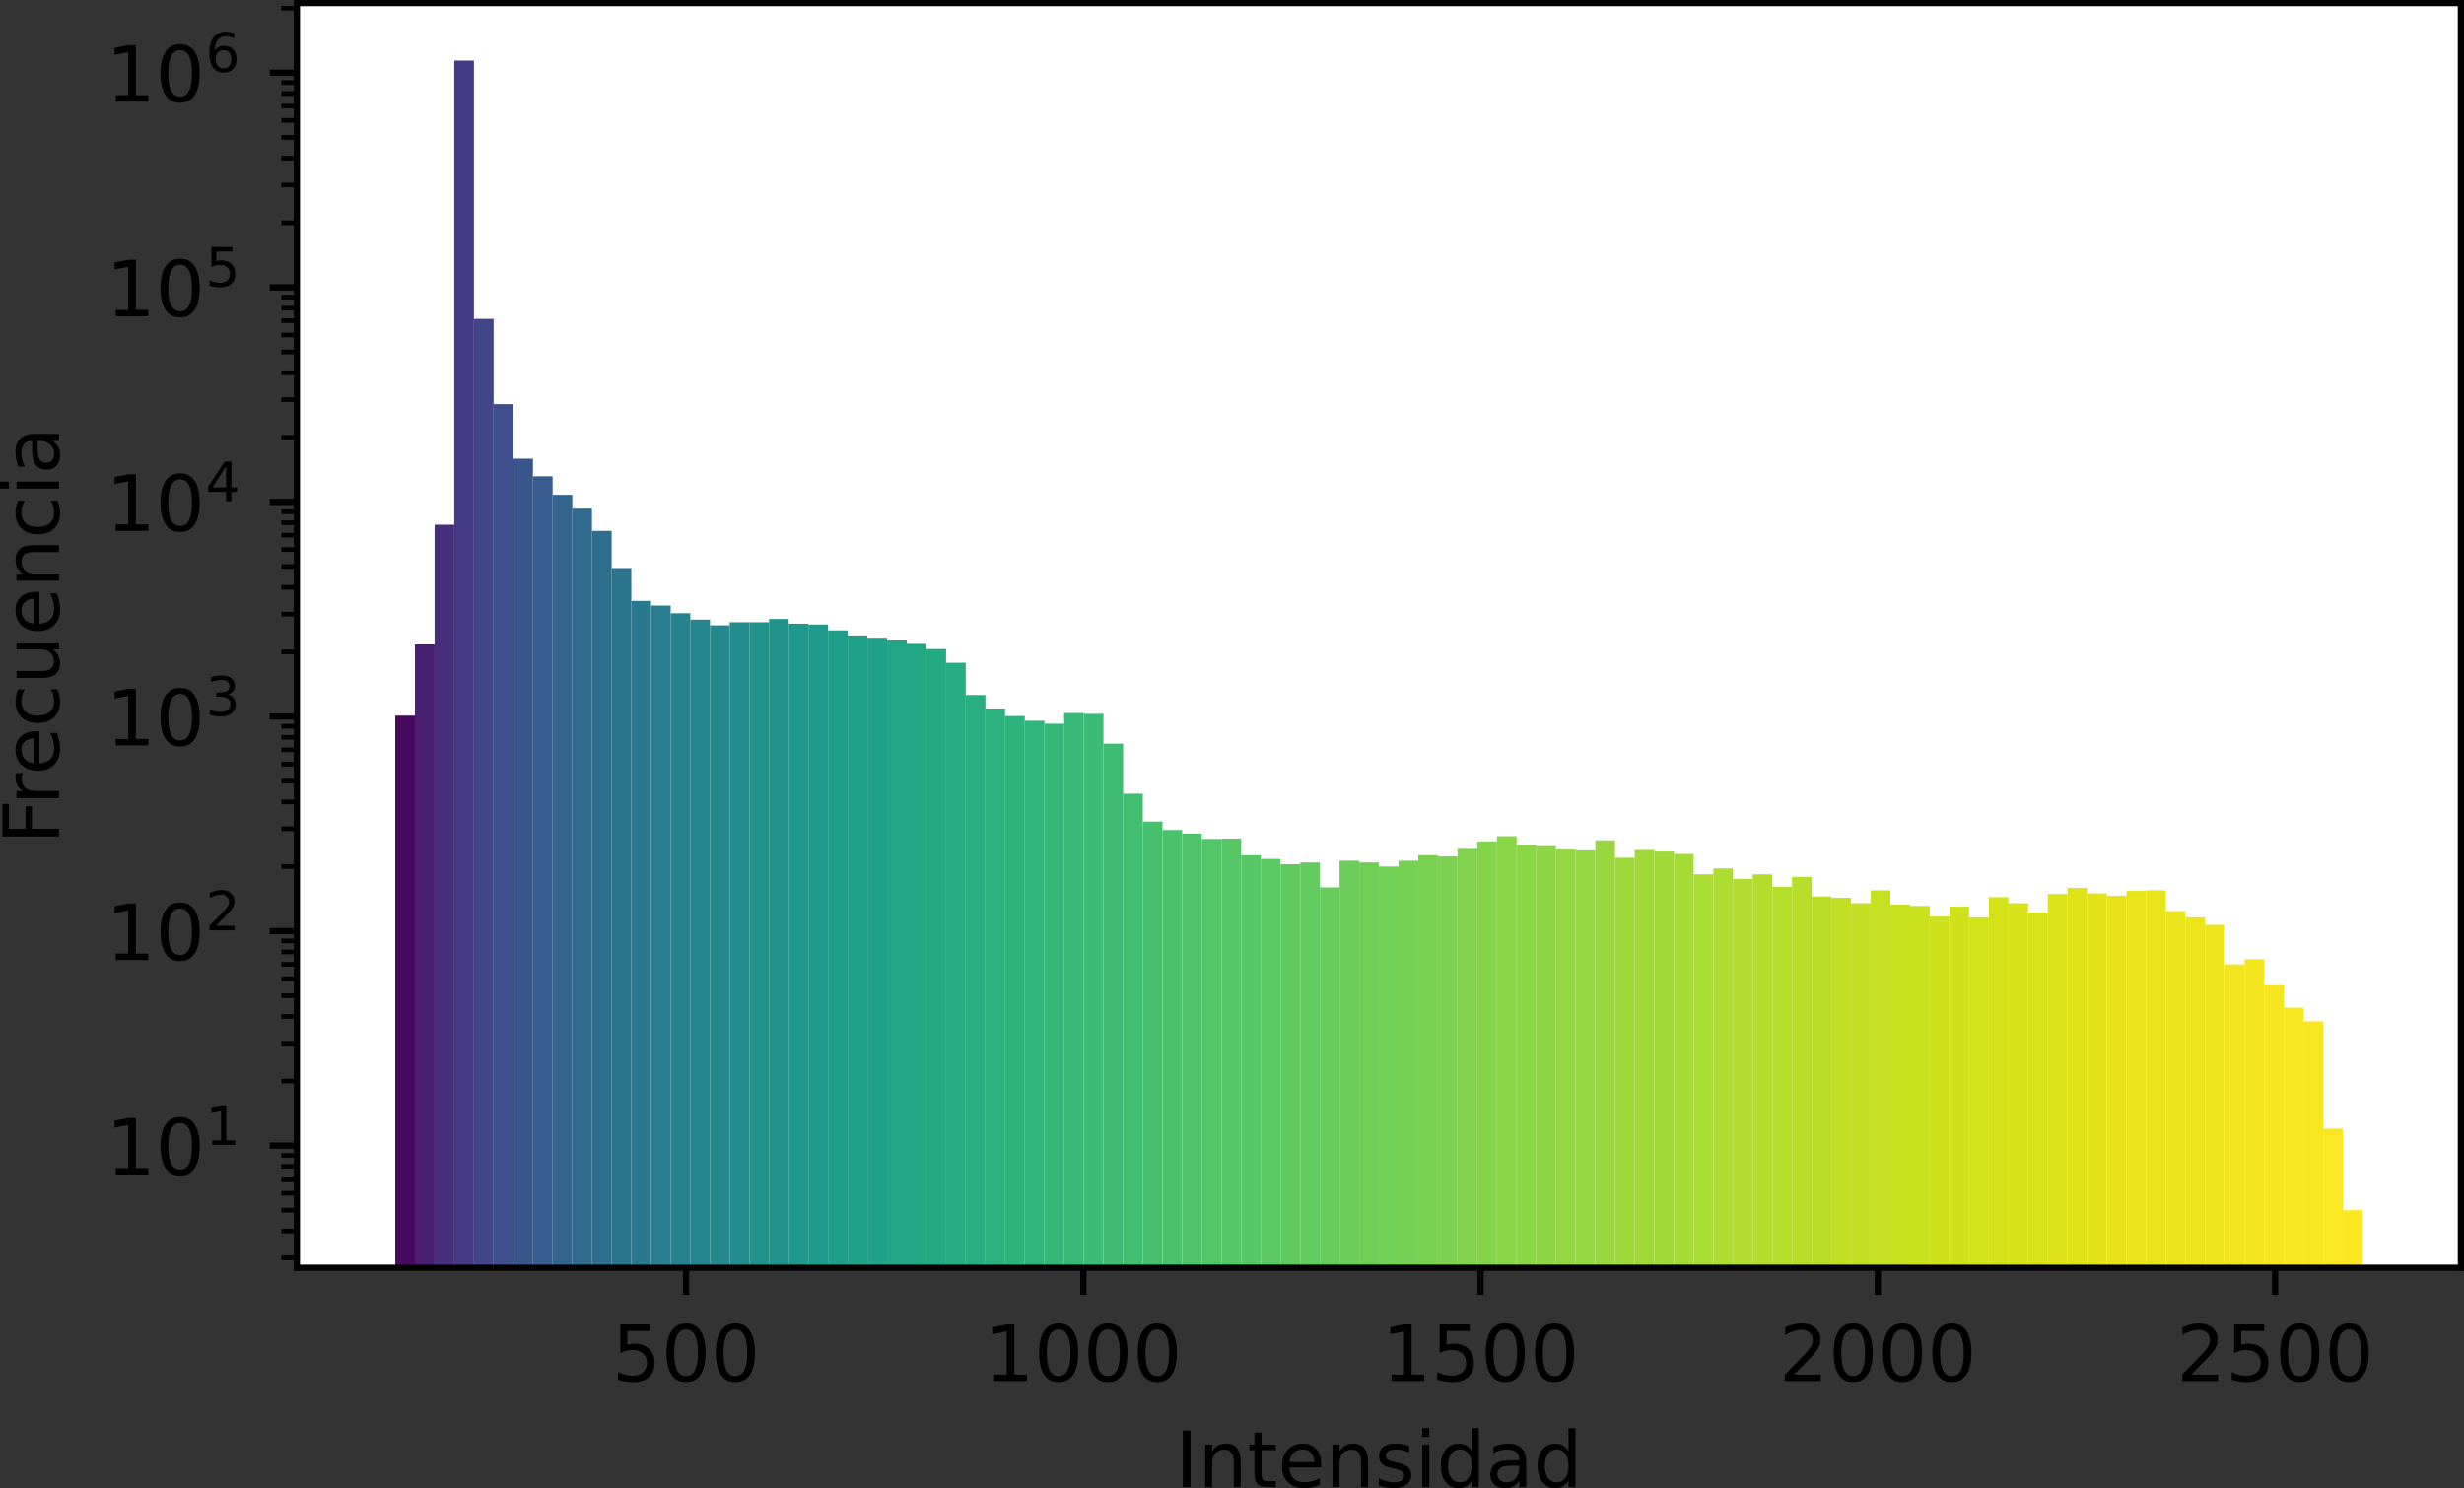 <?xml version="1.0" encoding="UTF-8" standalone="no"?>
<svg
   xmlns:dc="http://purl.org/dc/elements/1.1/"
   xmlns:cc="http://creativecommons.org/ns#"
   xmlns:rdf="http://www.w3.org/1999/02/22-rdf-syntax-ns#"
   xmlns:svg="http://www.w3.org/2000/svg"
   xmlns="http://www.w3.org/2000/svg"
   xmlns:xlink="http://www.w3.org/1999/xlink"
   xmlns:sodipodi="http://sodipodi.sourceforge.net/DTD/sodipodi-0.dtd"
   xmlns:inkscape="http://www.inkscape.org/namespaces/inkscape"
   height="191.899pt"
   version="1.1"
   viewBox="0 0 317.678 191.899"
   width="317.678pt"
   id="svg884"
   sodipodi:docname="raw_hist.svg"
   inkscape:export-filename="C:\Users\corba\Documents\Lab\tesis_doctoral\img\cap_2\raw_hist.png"
   inkscape:export-xdpi="90"
   inkscape:export-ydpi="90"
   inkscape:version="1.0.1 (3bc2e813f5, 2020-09-07)">
  <rect x="0" y="0" width="317.678" height="191.899" fill="#333333" stroke="none"/>
  <sodipodi:namedview
     pagecolor="#ffffff"
     bordercolor="#666666"
     borderopacity="1"
     objecttolerance="10"
     gridtolerance="10"
     guidetolerance="10"
     inkscape:pageopacity="0"
     inkscape:pageshadow="2"
     inkscape:window-width="1825"
     inkscape:window-height="1046"
     id="namedview886"
     showgrid="false"
     fit-margin-top="0"
     fit-margin-left="0"
     fit-margin-right="0"
     fit-margin-bottom="0"
     inkscape:zoom="2.0727068"
     inkscape:cx="222.20565"
     inkscape:cy="115.21592"
     inkscape:window-x="-11"
     inkscape:window-y="-11"
     inkscape:window-maximized="1"
     inkscape:current-layer="svg884" />
  <defs
     id="defs4">
    <style
       type="text/css"
       id="style2">
*{stroke-linecap:butt;stroke-linejoin:round;}
  </style>
  </defs>
  <g
     id="axes_1"
     transform="translate(-6.722,-25.52)">
    <g
       id="patch_2">
      <path
         d="M 45,189 H 324 V 25.92 H 45 Z"
         style="fill:#ffffff"
         id="path9" />
    </g>
    <g
       id="patch_3">
      <path
         clip-path="url(#pf205d0de43)"
         d="m 57.682,27871.074 h 2.536 V 117.798 h -2.536 z"
         style="fill:#460b5e"
         id="path12" />
    </g>
    <g
       id="patch_4">
      <path
         clip-path="url(#pf205d0de43)"
         d="m 60.218,27871.074 h 2.536 V 108.624 h -2.536 z"
         style="fill:#481f70"
         id="path15" />
    </g>
    <g
       id="patch_5">
      <path
         clip-path="url(#pf205d0de43)"
         d="m 62.755,27871.074 h 2.536 V 93.181 h -2.536 z"
         style="fill:#472d7b"
         id="path18" />
    </g>
    <g
       id="patch_6">
      <path
         clip-path="url(#pf205d0de43)"
         d="m 65.291,27871.074 h 2.536 V 33.333 h -2.536 z"
         style="fill:#443a83"
         id="path21" />
    </g>
    <g
       id="patch_7">
      <path
         clip-path="url(#pf205d0de43)"
         d="m 67.827,27871.074 h 2.536 V 66.64 h -2.536 z"
         style="fill:#404588"
         id="path24" />
    </g>
    <g
       id="patch_8">
      <path
         clip-path="url(#pf205d0de43)"
         d="M 70.364,27871.074 H 72.9 V 77.637 h -2.536 z"
         style="fill:#3d4e8a"
         id="path27" />
    </g>
    <g
       id="patch_9">
      <path
         clip-path="url(#pf205d0de43)"
         d="m 72.9,27871.074 h 2.536 V 84.666 H 72.9 Z"
         style="fill:#39568c"
         id="path30" />
    </g>
    <g
       id="patch_10">
      <path
         clip-path="url(#pf205d0de43)"
         d="m 75.436,27871.074 h 2.536 V 86.938 h -2.536 z"
         style="fill:#365d8d"
         id="path33" />
    </g>
    <g
       id="patch_11">
      <path
         clip-path="url(#pf205d0de43)"
         d="m 77.973,27871.074 h 2.536 V 89.327 h -2.536 z"
         style="fill:#32648e"
         id="path36" />
    </g>
    <g
       id="patch_12">
      <path
         clip-path="url(#pf205d0de43)"
         d="m 80.509,27871.074 h 2.536 V 91.115 h -2.536 z"
         style="fill:#306a8e"
         id="path39" />
    </g>
    <g
       id="patch_13">
      <path
         clip-path="url(#pf205d0de43)"
         d="m 83.045,27871.074 h 2.536 V 93.977 h -2.536 z"
         style="fill:#2e6f8e"
         id="path42" />
    </g>
    <g
       id="patch_14">
      <path
         clip-path="url(#pf205d0de43)"
         d="m 85.582,27871.074 h 2.536 V 98.776 h -2.536 z"
         style="fill:#2b748e"
         id="path45" />
    </g>
    <g
       id="patch_15">
      <path
         clip-path="url(#pf205d0de43)"
         d="m 88.118,27871.074 h 2.536 V 103.005 h -2.536 z"
         style="fill:#29798e"
         id="path48" />
    </g>
    <g
       id="patch_16">
      <path
         clip-path="url(#pf205d0de43)"
         d="m 90.655,27871.074 h 2.536 V 103.61 h -2.536 z"
         style="fill:#287d8e"
         id="path51" />
    </g>
    <g
       id="patch_17">
      <path
         clip-path="url(#pf205d0de43)"
         d="m 93.191,27871.074 h 2.536 V 104.6 h -2.536 z"
         style="fill:#26828e"
         id="path54" />
    </g>
    <g
       id="patch_18">
      <path
         clip-path="url(#pf205d0de43)"
         d="m 95.727,27871.074 h 2.536 V 105.425 h -2.536 z"
         style="fill:#25858e"
         id="path57" />
    </g>
    <g
       id="patch_19">
      <path
         clip-path="url(#pf205d0de43)"
         d="M 98.264,27871.074 H 100.8 V 106.161 h -2.536 z"
         style="fill:#23898e"
         id="path60" />
    </g>
    <g
       id="patch_20">
      <path
         clip-path="url(#pf205d0de43)"
         d="m 100.8,27871.074 h 2.536 V 105.765 H 100.8 Z"
         style="fill:#228d8d"
         id="path63" />
    </g>
    <g
       id="patch_21">
      <path
         clip-path="url(#pf205d0de43)"
         d="m 103.336,27871.074 h 2.536 V 105.761 h -2.536 z"
         style="fill:#21918c"
         id="path66" />
    </g>
    <g
       id="patch_22">
      <path
         clip-path="url(#pf205d0de43)"
         d="m 105.873,27871.074 h 2.536 V 105.34 h -2.536 z"
         style="fill:#20938c"
         id="path69" />
    </g>
    <g
       id="patch_23">
      <path
         clip-path="url(#pf205d0de43)"
         d="m 108.409,27871.074 h 2.536 V 105.946 h -2.536 z"
         style="fill:#1f978b"
         id="path72" />
    </g>
    <g
       id="patch_24">
      <path
         clip-path="url(#pf205d0de43)"
         d="m 110.945,27871.074 h 2.536 V 106.062 h -2.536 z"
         style="fill:#1f9a8a"
         id="path75" />
    </g>
    <g
       id="patch_25">
      <path
         clip-path="url(#pf205d0de43)"
         d="m 113.482,27871.074 h 2.536 V 106.811 h -2.536 z"
         style="fill:#1e9d89"
         id="path78" />
    </g>
    <g
       id="patch_26">
      <path
         clip-path="url(#pf205d0de43)"
         d="m 116.018,27871.074 h 2.536 V 107.467 h -2.536 z"
         style="fill:#1fa088"
         id="path81" />
    </g>
    <g
       id="patch_27">
      <path
         clip-path="url(#pf205d0de43)"
         d="m 118.555,27871.074 h 2.536 V 107.758 h -2.536 z"
         style="fill:#1fa287"
         id="path84" />
    </g>
    <g
       id="patch_28">
      <path
         clip-path="url(#pf205d0de43)"
         d="m 121.091,27871.074 h 2.536 V 107.987 h -2.536 z"
         style="fill:#21a585"
         id="path87" />
    </g>
    <g
       id="patch_29">
      <path
         clip-path="url(#pf205d0de43)"
         d="m 123.627,27871.074 h 2.536 V 108.552 h -2.536 z"
         style="fill:#22a785"
         id="path90" />
    </g>
    <g
       id="patch_30">
      <path
         clip-path="url(#pf205d0de43)"
         d="M 126.164,27871.074 H 128.7 V 109.221 h -2.536 z"
         style="fill:#24aa83"
         id="path93" />
    </g>
    <g
       id="patch_31">
      <path
         clip-path="url(#pf205d0de43)"
         d="m 128.7,27871.074 h 2.536 V 110.982 H 128.7 Z"
         style="fill:#26ad81"
         id="path96" />
    </g>
    <g
       id="patch_32">
      <path
         clip-path="url(#pf205d0de43)"
         d="m 131.236,27871.074 h 2.536 V 115.14 h -2.536 z"
         style="fill:#28ae80"
         id="path99" />
    </g>
    <g
       id="patch_33">
      <path
         clip-path="url(#pf205d0de43)"
         d="m 133.773,27871.074 h 2.536 V 116.882 h -2.536 z"
         style="fill:#2cb17e"
         id="path102" />
    </g>
    <g
       id="patch_34">
      <path
         clip-path="url(#pf205d0de43)"
         d="m 136.309,27871.074 h 2.536 V 117.846 h -2.536 z"
         style="fill:#2eb37c"
         id="path105" />
    </g>
    <g
       id="patch_35">
      <path
         clip-path="url(#pf205d0de43)"
         d="m 138.845,27871.074 h 2.536 V 118.458 h -2.536 z"
         style="fill:#31b57b"
         id="path108" />
    </g>
    <g
       id="patch_36">
      <path
         clip-path="url(#pf205d0de43)"
         d="m 141.382,27871.074 h 2.536 V 118.841 h -2.536 z"
         style="fill:#35b779"
         id="path111" />
    </g>
    <g
       id="patch_37">
      <path
         clip-path="url(#pf205d0de43)"
         d="m 143.918,27871.074 h 2.536 V 117.469 h -2.536 z"
         style="fill:#38b977"
         id="path114" />
    </g>
    <g
       id="patch_38">
      <path
         clip-path="url(#pf205d0de43)"
         d="m 146.455,27871.074 h 2.536 V 117.574 h -2.536 z"
         style="fill:#3bbb75"
         id="path117" />
    </g>
    <g
       id="patch_39">
      <path
         clip-path="url(#pf205d0de43)"
         d="m 148.991,27871.074 h 2.536 V 121.407 h -2.536 z"
         style="fill:#3fbc73"
         id="path120" />
    </g>
    <g
       id="patch_40">
      <path
         clip-path="url(#pf205d0de43)"
         d="m 151.527,27871.074 h 2.536 V 127.865 h -2.536 z"
         style="fill:#42be71"
         id="path123" />
    </g>
    <g
       id="patch_41">
      <path
         clip-path="url(#pf205d0de43)"
         d="M 154.064,27871.074 H 156.6 V 131.461 h -2.536 z"
         style="fill:#46c06f"
         id="path126" />
    </g>
    <g
       id="patch_42">
      <path
         clip-path="url(#pf205d0de43)"
         d="m 156.6,27871.074 h 2.536 V 132.547 H 156.6 Z"
         style="fill:#4ac16d"
         id="path129" />
    </g>
    <g
       id="patch_43">
      <path
         clip-path="url(#pf205d0de43)"
         d="m 159.136,27871.074 h 2.536 V 133.002 h -2.536 z"
         style="fill:#4ec36b"
         id="path132" />
    </g>
    <g
       id="patch_44">
      <path
         clip-path="url(#pf205d0de43)"
         d="m 161.673,27871.074 h 2.536 V 133.696 h -2.536 z"
         style="fill:#52c569"
         id="path135" />
    </g>
    <g
       id="patch_45">
      <path
         clip-path="url(#pf205d0de43)"
         d="m 164.209,27871.074 h 2.536 V 133.652 h -2.536 z"
         style="fill:#56c667"
         id="path138" />
    </g>
    <g
       id="patch_46">
      <path
         clip-path="url(#pf205d0de43)"
         d="m 166.745,27871.074 h 2.536 V 135.789 h -2.536 z"
         style="fill:#58c765"
         id="path141" />
    </g>
    <g
       id="patch_47">
      <path
         clip-path="url(#pf205d0de43)"
         d="m 169.282,27871.074 h 2.536 V 136.278 h -2.536 z"
         style="fill:#5cc863"
         id="path144" />
    </g>
    <g
       id="patch_48">
      <path
         clip-path="url(#pf205d0de43)"
         d="m 171.818,27871.074 h 2.536 V 136.961 h -2.536 z"
         style="fill:#60ca60"
         id="path147" />
    </g>
    <g
       id="patch_49">
      <path
         clip-path="url(#pf205d0de43)"
         d="m 174.355,27871.074 h 2.536 V 136.729 h -2.536 z"
         style="fill:#63cb5f"
         id="path150" />
    </g>
    <g
       id="patch_50">
      <path
         clip-path="url(#pf205d0de43)"
         d="m 176.891,27871.074 h 2.536 V 139.94 h -2.536 z"
         style="fill:#67cc5c"
         id="path153" />
    </g>
    <g
       id="patch_51">
      <path
         clip-path="url(#pf205d0de43)"
         d="m 179.427,27871.074 h 2.536 V 136.501 h -2.536 z"
         style="fill:#6ccd5a"
         id="path156" />
    </g>
    <g
       id="patch_52">
      <path
         clip-path="url(#pf205d0de43)"
         d="M 181.964,27871.074 H 184.5 V 136.729 h -2.536 z"
         style="fill:#6ece58"
         id="path159" />
    </g>
    <g
       id="patch_53">
      <path
         clip-path="url(#pf205d0de43)"
         d="m 184.5,27871.074 h 2.536 V 137.258 H 184.5 Z"
         style="fill:#73d056"
         id="path162" />
    </g>
    <g
       id="patch_54">
      <path
         clip-path="url(#pf205d0de43)"
         d="m 187.036,27871.074 h 2.536 V 136.501 h -2.536 z"
         style="fill:#75d054"
         id="path165" />
    </g>
    <g
       id="patch_55">
      <path
         clip-path="url(#pf205d0de43)"
         d="m 189.573,27871.074 h 2.536 V 135.789 h -2.536 z"
         style="fill:#7ad151"
         id="path168" />
    </g>
    <g
       id="patch_56">
      <path
         clip-path="url(#pf205d0de43)"
         d="m 192.109,27871.074 h 2.536 V 135.95 h -2.536 z"
         style="fill:#7cd250"
         id="path171" />
    </g>
    <g
       id="patch_57">
      <path
         clip-path="url(#pf205d0de43)"
         d="m 194.645,27871.074 h 2.536 V 134.967 h -2.536 z"
         style="fill:#81d34d"
         id="path174" />
    </g>
    <g
       id="patch_58">
      <path
         clip-path="url(#pf205d0de43)"
         d="m 197.182,27871.074 h 2.536 V 134.013 h -2.536 z"
         style="fill:#84d44b"
         id="path177" />
    </g>
    <g
       id="patch_59">
      <path
         clip-path="url(#pf205d0de43)"
         d="m 199.718,27871.074 h 2.536 V 133.344 h -2.536 z"
         style="fill:#89d548"
         id="path180" />
    </g>
    <g
       id="patch_60">
      <path
         clip-path="url(#pf205d0de43)"
         d="m 202.255,27871.074 h 2.536 V 134.481 h -2.536 z"
         style="fill:#8bd646"
         id="path183" />
    </g>
    <g
       id="patch_61">
      <path
         clip-path="url(#pf205d0de43)"
         d="m 204.791,27871.074 h 2.536 V 134.625 h -2.536 z"
         style="fill:#8ed645"
         id="path186" />
    </g>
    <g
       id="patch_62">
      <path
         clip-path="url(#pf205d0de43)"
         d="m 207.327,27871.074 h 2.536 V 135.067 h -2.536 z"
         style="fill:#93d741"
         id="path189" />
    </g>
    <g
       id="patch_63">
      <path
         clip-path="url(#pf205d0de43)"
         d="M 209.864,27871.074 H 212.4 V 135.168 h -2.536 z"
         style="fill:#95d840"
         id="path192" />
    </g>
    <g
       id="patch_64">
      <path
         clip-path="url(#pf205d0de43)"
         d="m 212.4,27871.074 h 2.536 V 133.876 H 212.4 Z"
         style="fill:#98d83e"
         id="path195" />
    </g>
    <g
       id="patch_65">
      <path
         clip-path="url(#pf205d0de43)"
         d="m 214.936,27871.074 h 2.536 V 136.113 h -2.536 z"
         style="fill:#9dd93b"
         id="path198" />
    </g>
    <g
       id="patch_66">
      <path
         clip-path="url(#pf205d0de43)"
         d="m 217.473,27871.074 h 2.536 V 135.117 h -2.536 z"
         style="fill:#a0da39"
         id="path201" />
    </g>
    <g
       id="patch_67">
      <path
         clip-path="url(#pf205d0de43)"
         d="m 220.009,27871.074 h 2.536 V 135.32 h -2.536 z"
         style="fill:#a2da37"
         id="path204" />
    </g>
    <g
       id="patch_68">
      <path
         clip-path="url(#pf205d0de43)"
         d="m 222.545,27871.074 h 2.536 V 135.631 h -2.536 z"
         style="fill:#a5db36"
         id="path207" />
    </g>
    <g
       id="patch_69">
      <path
         clip-path="url(#pf205d0de43)"
         d="m 225.082,27871.074 h 2.536 V 138.26 h -2.536 z"
         style="fill:#aadc32"
         id="path210" />
    </g>
    <g
       id="patch_70">
      <path
         clip-path="url(#pf205d0de43)"
         d="m 227.618,27871.074 h 2.536 V 137.501 h -2.536 z"
         style="fill:#addc30"
         id="path213" />
    </g>
    <g
       id="patch_71">
      <path
         clip-path="url(#pf205d0de43)"
         d="m 230.155,27871.074 h 2.536 V 138.863 h -2.536 z"
         style="fill:#b0dd2f"
         id="path216" />
    </g>
    <g
       id="patch_72">
      <path
         clip-path="url(#pf205d0de43)"
         d="m 232.691,27871.074 h 2.536 V 138.26 h -2.536 z"
         style="fill:#b2dd2d"
         id="path219" />
    </g>
    <g
       id="patch_73">
      <path
         clip-path="url(#pf205d0de43)"
         d="m 235.227,27871.074 h 2.536 V 139.865 h -2.536 z"
         style="fill:#b5de2b"
         id="path222" />
    </g>
    <g
       id="patch_74">
      <path
         clip-path="url(#pf205d0de43)"
         d="M 237.764,27871.074 H 240.3 V 138.591 h -2.536 z"
         style="fill:#b8de29"
         id="path225" />
    </g>
    <g
       id="patch_75">
      <path
         clip-path="url(#pf205d0de43)"
         d="m 240.3,27871.074 h 2.536 V 141.123 H 240.3 Z"
         style="fill:#bade28"
         id="path228" />
    </g>
    <g
       id="patch_76">
      <path
         clip-path="url(#pf205d0de43)"
         d="m 242.836,27871.074 h 2.536 V 141.289 h -2.536 z"
         style="fill:#c0df25"
         id="path231" />
    </g>
    <g
       id="patch_77">
      <path
         clip-path="url(#pf205d0de43)"
         d="m 245.373,27871.074 h 2.536 V 141.981 h -2.536 z"
         style="fill:#c2df23"
         id="path234" />
    </g>
    <g
       id="patch_78">
      <path
         clip-path="url(#pf205d0de43)"
         d="m 247.909,27871.074 h 2.536 V 140.321 h -2.536 z"
         style="fill:#c5e021"
         id="path237" />
    </g>
    <g
       id="patch_79">
      <path
         clip-path="url(#pf205d0de43)"
         d="m 250.445,27871.074 h 2.536 V 142.161 h -2.536 z"
         style="fill:#c8e020"
         id="path240" />
    </g>
    <g
       id="patch_80">
      <path
         clip-path="url(#pf205d0de43)"
         d="m 252.982,27871.074 h 2.536 V 142.343 h -2.536 z"
         style="fill:#cae11f"
         id="path243" />
    </g>
    <g
       id="patch_81">
      <path
         clip-path="url(#pf205d0de43)"
         d="m 255.518,27871.074 h 2.536 V 143.701 h -2.536 z"
         style="fill:#cde11d"
         id="path246" />
    </g>
    <g
       id="patch_82">
      <path
         clip-path="url(#pf205d0de43)"
         d="m 258.055,27871.074 h 2.536 V 142.435 h -2.536 z"
         style="fill:#d0e11c"
         id="path249" />
    </g>
    <g
       id="patch_83">
      <path
         clip-path="url(#pf205d0de43)"
         d="m 260.591,27871.074 h 2.536 V 143.804 h -2.536 z"
         style="fill:#d2e21b"
         id="path252" />
    </g>
    <g
       id="patch_84">
      <path
         clip-path="url(#pf205d0de43)"
         d="m 263.127,27871.074 h 2.536 V 141.206 h -2.536 z"
         style="fill:#d5e21a"
         id="path255" />
    </g>
    <g
       id="patch_85">
      <path
         clip-path="url(#pf205d0de43)"
         d="M 265.664,27871.074 H 268.2 V 141.981 h -2.536 z"
         style="fill:#d8e219"
         id="path258" />
    </g>
    <g
       id="patch_86">
      <path
         clip-path="url(#pf205d0de43)"
         d="m 268.2,27871.074 h 2.536 V 143.198 H 268.2 Z"
         style="fill:#dae319"
         id="path261" />
    </g>
    <g
       id="patch_87">
      <path
         clip-path="url(#pf205d0de43)"
         d="m 270.736,27871.074 h 2.536 V 140.795 h -2.536 z"
         style="fill:#dde318"
         id="path264" />
    </g>
    <g
       id="patch_88">
      <path
         clip-path="url(#pf205d0de43)"
         d="m 273.273,27871.074 h 2.536 V 140.015 h -2.536 z"
         style="fill:#dfe318"
         id="path267" />
    </g>
    <g
       id="patch_89">
      <path
         clip-path="url(#pf205d0de43)"
         d="m 275.809,27871.074 h 2.536 V 140.715 h -2.536 z"
         style="fill:#e2e418"
         id="path270" />
    </g>
    <g
       id="patch_90">
      <path
         clip-path="url(#pf205d0de43)"
         d="m 278.345,27871.074 h 2.536 V 141.04 h -2.536 z"
         style="fill:#e5e419"
         id="path273" />
    </g>
    <g
       id="patch_91">
      <path
         clip-path="url(#pf205d0de43)"
         d="m 280.882,27871.074 h 2.536 V 140.399 h -2.536 z"
         style="fill:#e7e419"
         id="path276" />
    </g>
    <g
       id="patch_92">
      <path
         clip-path="url(#pf205d0de43)"
         d="m 283.418,27871.074 h 2.536 V 140.321 h -2.536 z"
         style="fill:#e7e419"
         id="path279" />
    </g>
    <g
       id="patch_93">
      <path
         clip-path="url(#pf205d0de43)"
         d="m 285.955,27871.074 h 2.536 V 143.003 h -2.536 z"
         style="fill:#eae51a"
         id="path282" />
    </g>
    <g
       id="patch_94">
      <path
         clip-path="url(#pf205d0de43)"
         d="m 288.491,27871.074 h 2.536 V 143.804 h -2.536 z"
         style="fill:#ece51b"
         id="path285" />
    </g>
    <g
       id="patch_95">
      <path
         clip-path="url(#pf205d0de43)"
         d="m 291.027,27871.074 h 2.536 V 144.775 h -2.536 z"
         style="fill:#efe51c"
         id="path288" />
    </g>
    <g
       id="patch_96">
      <path
         clip-path="url(#pf205d0de43)"
         d="M 293.564,27871.074 H 296.1 V 149.874 h -2.536 z"
         style="fill:#f1e51d"
         id="path291" />
    </g>
    <g
       id="patch_97">
      <path
         clip-path="url(#pf205d0de43)"
         d="m 296.1,27871.074 h 2.536 V 149.206 H 296.1 Z"
         style="fill:#f4e61e"
         id="path294" />
    </g>
    <g
       id="patch_98">
      <path
         clip-path="url(#pf205d0de43)"
         d="m 298.636,27871.074 h 2.536 V 152.555 h -2.536 z"
         style="fill:#f6e620"
         id="path297" />
    </g>
    <g
       id="patch_99">
      <path
         clip-path="url(#pf205d0de43)"
         d="m 301.173,27871.074 h 2.536 V 155.453 h -2.536 z"
         style="fill:#f8e621"
         id="path300" />
    </g>
    <g
       id="patch_100">
      <path
         clip-path="url(#pf205d0de43)"
         d="m 303.709,27871.074 h 2.536 V 157.215 h -2.536 z"
         style="fill:#f8e621"
         id="path303" />
    </g>
    <g
       id="patch_101">
      <path
         clip-path="url(#pf205d0de43)"
         d="m 306.245,27871.074 h 2.536 V 171.067 h -2.536 z"
         style="fill:#fbe723"
         id="path306" />
    </g>
    <g
       id="patch_102">
      <path
         clip-path="url(#pf205d0de43)"
         d="m 308.782,27871.074 h 2.536 V 181.587 h -2.536 z"
         style="fill:#fde725"
         id="path309" />
    </g>
    <g
       id="matplotlib.axis_1">
      <g
         id="xtick_1">
        <g
           id="line2d_1">
          <defs
             id="defs313">
            <path
               d="M 0,0 V 3.5"
               id="m1ae2bcc858"
               style="stroke:#000000;stroke-width:0.8" />
          </defs>
          <g
             id="g317">
            <use
               style="stroke:#000000;stroke-width:0.8"
               x="95.174"
               xlink:href="#m1ae2bcc858"
               y="189"
               id="use315"
               width="100%"
               height="100%" />
          </g>
        </g>
        <g
           id="text_1">
          <!-- 500 -->
          <defs
             id="defs322">
            <path
               d="m 10.797,72.906 h 38.719 v -8.312 h -29.688 V 46.734 q 2.141,0.734 4.281,1.094 2.156,0.359 4.312,0.359 Q 40.625,48.188 47.75,41.5 54.891,34.812 54.891,23.391 54.891,11.625 47.562,5.094 40.234,-1.422 26.906,-1.422 q -4.594,0 -9.359,0.781 -4.75,0.781 -9.828,2.344 V 11.625 q 4.391,-2.391 9.078,-3.562 4.688,-1.172 9.906,-1.172 8.453,0 13.375,4.438 4.938,4.438 4.938,12.062 0,7.609 -4.938,12.047 -4.922,4.453 -13.375,4.453 -3.953,0 -7.891,-0.875 -3.922,-0.875 -8.016,-2.734 z"
               id="DejaVuSans-53" />
            <path
               d="m 31.781,66.406 q -7.609,0 -11.453,-7.5 Q 16.5,51.422 16.5,36.375 q 0,-14.984 3.828,-22.484 3.844,-7.5 11.453,-7.5 7.672,0 11.5,7.5 3.844,7.5 3.844,22.484 0,15.047 -3.844,22.531 -3.828,7.5 -11.5,7.5 z m 0,7.812 q 12.266,0 18.734,-9.703 6.469,-9.688 6.469,-28.141 0,-18.406 -6.469,-28.109 -6.469,-9.688 -18.734,-9.688 -12.25,0 -18.719,9.688 Q 6.594,17.969 6.594,36.375 q 0,18.453 6.469,28.141 6.469,9.703 18.719,9.703 z"
               id="DejaVuSans-48" />
          </defs>
          <g
             transform="matrix(0.1,0,0,-0.1,85.63,203.598)"
             id="g330">
            <use
               xlink:href="#DejaVuSans-53"
               id="use324"
               x="0"
               y="0"
               width="100%"
               height="100%" />
            <use
               x="63.623"
               xlink:href="#DejaVuSans-48"
               id="use326"
               y="0"
               width="100%"
               height="100%" />
            <use
               x="127.246"
               xlink:href="#DejaVuSans-48"
               id="use328"
               y="0"
               width="100%"
               height="100%" />
          </g>
        </g>
      </g>
      <g
         id="xtick_2">
        <g
           id="line2d_2">
          <g
             id="g336">
            <use
               style="stroke:#000000;stroke-width:0.8"
               x="146.393"
               xlink:href="#m1ae2bcc858"
               y="189"
               id="use334"
               width="100%"
               height="100%" />
          </g>
        </g>
        <g
           id="text_2">
          <!-- 1000 -->
          <defs
             id="defs340">
            <path
               d="m 12.406,8.297 h 16.109 v 55.625 L 10.984,60.406 v 8.984 l 17.438,3.516 H 38.281 V 8.297 H 54.391 V 0 H 12.406 Z"
               id="DejaVuSans-49" />
          </defs>
          <g
             transform="matrix(0.1,0,0,-0.1,133.668,203.598)"
             id="g350">
            <use
               xlink:href="#DejaVuSans-49"
               id="use342"
               x="0"
               y="0"
               width="100%"
               height="100%" />
            <use
               x="63.623"
               xlink:href="#DejaVuSans-48"
               id="use344"
               y="0"
               width="100%"
               height="100%" />
            <use
               x="127.246"
               xlink:href="#DejaVuSans-48"
               id="use346"
               y="0"
               width="100%"
               height="100%" />
            <use
               x="190.869"
               xlink:href="#DejaVuSans-48"
               id="use348"
               y="0"
               width="100%"
               height="100%" />
          </g>
        </g>
      </g>
      <g
         id="xtick_3">
        <g
           id="line2d_3">
          <g
             id="g356">
            <use
               style="stroke:#000000;stroke-width:0.8"
               x="197.612"
               xlink:href="#m1ae2bcc858"
               y="189"
               id="use354"
               width="100%"
               height="100%" />
          </g>
        </g>
        <g
           id="text_3">
          <!-- 1500 -->
          <g
             transform="matrix(0.1,0,0,-0.1,184.887,203.598)"
             id="g367">
            <use
               xlink:href="#DejaVuSans-49"
               id="use359"
               x="0"
               y="0"
               width="100%"
               height="100%" />
            <use
               x="63.623"
               xlink:href="#DejaVuSans-53"
               id="use361"
               y="0"
               width="100%"
               height="100%" />
            <use
               x="127.246"
               xlink:href="#DejaVuSans-48"
               id="use363"
               y="0"
               width="100%"
               height="100%" />
            <use
               x="190.869"
               xlink:href="#DejaVuSans-48"
               id="use365"
               y="0"
               width="100%"
               height="100%" />
          </g>
        </g>
      </g>
      <g
         id="xtick_4">
        <g
           id="line2d_4">
          <g
             id="g373">
            <use
               style="stroke:#000000;stroke-width:0.8"
               x="248.831"
               xlink:href="#m1ae2bcc858"
               y="189"
               id="use371"
               width="100%"
               height="100%" />
          </g>
        </g>
        <g
           id="text_4">
          <!-- 2000 -->
          <defs
             id="defs377">
            <path
               d="M 19.188,8.297 H 53.609 V 0 H 7.328 v 8.297 q 5.609,5.812 15.297,15.594 9.703,9.797 12.188,12.641 4.734,5.312 6.609,9 1.891,3.688 1.891,7.25 0,5.812 -4.078,9.469 -4.078,3.672 -10.625,3.672 -4.641,0 -9.797,-1.609 -5.141,-1.609 -11,-4.891 v 9.969 Q 13.766,71.781 18.938,73 q 5.188,1.219 9.484,1.219 11.328,0 18.062,-5.672 6.734,-5.656 6.734,-15.125 0,-4.5 -1.688,-8.531 Q 49.859,40.875 45.406,35.406 44.188,33.984 37.641,27.219 31.109,20.453 19.188,8.297 Z"
               id="DejaVuSans-50" />
          </defs>
          <g
             transform="matrix(0.1,0,0,-0.1,236.106,203.598)"
             id="g387">
            <use
               xlink:href="#DejaVuSans-50"
               id="use379"
               x="0"
               y="0"
               width="100%"
               height="100%" />
            <use
               x="63.623"
               xlink:href="#DejaVuSans-48"
               id="use381"
               y="0"
               width="100%"
               height="100%" />
            <use
               x="127.246"
               xlink:href="#DejaVuSans-48"
               id="use383"
               y="0"
               width="100%"
               height="100%" />
            <use
               x="190.869"
               xlink:href="#DejaVuSans-48"
               id="use385"
               y="0"
               width="100%"
               height="100%" />
          </g>
        </g>
      </g>
      <g
         id="xtick_5">
        <g
           id="line2d_5">
          <g
             id="g393">
            <use
               style="stroke:#000000;stroke-width:0.8"
               x="300.05"
               xlink:href="#m1ae2bcc858"
               y="189"
               id="use391"
               width="100%"
               height="100%" />
          </g>
        </g>
        <g
           id="text_5">
          <!-- 2500 -->
          <g
             transform="matrix(0.1,0,0,-0.1,287.325,203.598)"
             id="g404">
            <use
               xlink:href="#DejaVuSans-50"
               id="use396"
               x="0"
               y="0"
               width="100%"
               height="100%" />
            <use
               x="63.623"
               xlink:href="#DejaVuSans-53"
               id="use398"
               y="0"
               width="100%"
               height="100%" />
            <use
               x="127.246"
               xlink:href="#DejaVuSans-48"
               id="use400"
               y="0"
               width="100%"
               height="100%" />
            <use
               x="190.869"
               xlink:href="#DejaVuSans-48"
               id="use402"
               y="0"
               width="100%"
               height="100%" />
          </g>
        </g>
      </g>
      <g
         id="text_6">
        <!-- Intensidad -->
        <defs
           id="defs416">
          <path
             d="m 9.812,72.906 h 9.859 V 0 H 9.812 Z"
             id="DejaVuSans-73" />
          <path
             d="M 54.891,33.016 V 0 H 45.906 v 32.719 q 0,7.766 -3.031,11.609 -3.031,3.859 -9.078,3.859 -7.281,0 -11.484,-4.641 -4.203,-4.625 -4.203,-12.641 V 0 h -9.031 v 54.688 h 9.031 v -8.5 q 3.234,4.938 7.594,7.375 4.375,2.438 10.094,2.438 9.422,0 14.25,-5.828 4.844,-5.828 4.844,-17.156 z"
             id="DejaVuSans-110" />
          <path
             d="M 18.312,70.219 V 54.688 h 18.5 v -6.984 h -18.5 v -29.688 q 0,-6.688 1.828,-8.594 1.828,-1.906 7.453,-1.906 H 36.812 V 0 H 27.594 Q 17.188,0 13.234,3.875 9.281,7.766 9.281,18.016 v 29.688 H 2.688 V 54.688 h 6.594 v 15.531 z"
             id="DejaVuSans-116" />
          <path
             d="m 56.203,29.594 v -4.391 h -41.312 q 0.594,-9.281 5.594,-14.141 5,-4.859 13.938,-4.859 5.172,0 10.031,1.266 4.859,1.266 9.656,3.812 v -8.5 q -4.844,-2.047 -9.922,-3.125 -5.078,-1.078 -10.297,-1.078 -13.094,0 -20.734,7.609 -7.641,7.625 -7.641,20.625 0,13.422 7.25,21.297 Q 20.016,56 32.328,56 q 11.031,0 17.453,-7.109 6.422,-7.094 6.422,-19.297 z m -8.984,2.641 q -0.094,7.359 -4.125,11.75 -4.031,4.406 -10.672,4.406 -7.516,0 -12.031,-4.25 -4.516,-4.25 -5.203,-11.969 z"
             id="DejaVuSans-101" />
          <path
             d="m 44.281,53.078 v -8.5 Q 40.484,46.531 36.375,47.5 q -4.094,0.984 -8.5,0.984 -6.688,0 -10.031,-2.047 Q 14.5,44.391 14.5,40.281 q 0,-3.125 2.391,-4.906 2.391,-1.781 9.625,-3.391 l 3.078,-0.688 Q 39.156,29.25 43.188,25.516 47.219,21.781 47.219,15.094 q 0,-7.625 -6.031,-12.078 -6.031,-4.438 -16.578,-4.438 -4.391,0 -9.156,0.859 Q 10.688,0.297 5.422,2 v 9.281 q 4.984,-2.594 9.812,-3.891 4.828,-1.281 9.578,-1.281 6.344,0 9.75,2.172 3.422,2.172 3.422,6.125 0,3.656 -2.469,5.609 -2.453,1.953 -10.812,3.766 l -3.125,0.734 q -8.344,1.75 -12.062,5.391 -3.703,3.641 -3.703,9.984 0,7.719 5.469,11.906 Q 16.75,56 26.812,56 q 4.969,0 9.359,-0.734 4.406,-0.719 8.109,-2.188 z"
             id="DejaVuSans-115" />
          <path
             d="M 9.422,54.688 H 18.406 V 0 H 9.422 Z m 0,21.297 H 18.406 V 64.594 H 9.422 Z"
             id="DejaVuSans-105" />
          <path
             d="m 45.406,46.391 v 29.594 h 8.984 V 0 H 45.406 v 8.203 q -2.828,-4.875 -7.156,-7.25 -4.312,-2.375 -10.375,-2.375 -9.906,0 -16.141,7.906 -6.219,7.922 -6.219,20.812 0,12.891 6.219,20.797 Q 17.969,56 27.875,56 q 6.062,0 10.375,-2.375 4.328,-2.359 7.156,-7.234 z M 14.797,27.297 q 0,-9.906 4.078,-15.547 4.078,-5.641 11.203,-5.641 7.125,0 11.219,5.641 4.109,5.641 4.109,15.547 0,9.906 -4.109,15.547 -4.094,5.641 -11.219,5.641 -7.125,0 -11.203,-5.641 -4.078,-5.641 -4.078,-15.547 z"
             id="DejaVuSans-100" />
          <path
             d="m 34.281,27.484 q -10.891,0 -15.094,-2.484 -4.203,-2.484 -4.203,-8.5 0,-4.781 3.156,-7.594 3.156,-2.797 8.562,-2.797 7.484,0 12,5.297 4.516,5.297 4.516,14.078 v 2 z m 17.922,3.719 V 0 H 43.219 v 8.297 q -3.078,-4.969 -7.672,-7.344 -4.594,-2.375 -11.234,-2.375 -8.391,0 -13.359,4.719 Q 6,8.016 6,15.922 q 0,9.219 6.172,13.906 6.188,4.688 18.438,4.688 H 43.219 v 0.891 q 0,6.203 -4.078,9.594 -4.078,3.391 -11.453,3.391 -4.688,0 -9.141,-1.125 -4.438,-1.125 -8.531,-3.375 v 8.312 q 4.922,1.906 9.562,2.844 Q 24.219,56 28.609,56 q 11.875,0 17.734,-6.156 5.859,-6.141 5.859,-18.641 z"
             id="DejaVuSans-97" />
        </defs>
        <g
           transform="matrix(0.1,0,0,-0.1,158.245,217.277)"
           id="g438">
          <use
             xlink:href="#DejaVuSans-73"
             id="use418"
             x="0"
             y="0"
             width="100%"
             height="100%" />
          <use
             x="29.492"
             xlink:href="#DejaVuSans-110"
             id="use420"
             y="0"
             width="100%"
             height="100%" />
          <use
             x="92.871"
             xlink:href="#DejaVuSans-116"
             id="use422"
             y="0"
             width="100%"
             height="100%" />
          <use
             x="132.08"
             xlink:href="#DejaVuSans-101"
             id="use424"
             y="0"
             width="100%"
             height="100%" />
          <use
             x="193.604"
             xlink:href="#DejaVuSans-110"
             id="use426"
             y="0"
             width="100%"
             height="100%" />
          <use
             x="256.982"
             xlink:href="#DejaVuSans-115"
             id="use428"
             y="0"
             width="100%"
             height="100%" />
          <use
             x="309.082"
             xlink:href="#DejaVuSans-105"
             id="use430"
             y="0"
             width="100%"
             height="100%" />
          <use
             x="336.865"
             xlink:href="#DejaVuSans-100"
             id="use432"
             y="0"
             width="100%"
             height="100%" />
          <use
             x="400.342"
             xlink:href="#DejaVuSans-97"
             id="use434"
             y="0"
             width="100%"
             height="100%" />
          <use
             x="461.621"
             xlink:href="#DejaVuSans-100"
             id="use436"
             y="0"
             width="100%"
             height="100%" />
        </g>
      </g>
    </g>
    <g
       id="matplotlib.axis_2">
      <g
         id="ytick_1">
        <g
           id="line2d_6">
          <defs
             id="defs443">
            <path
               d="M 0,0 H -3.5"
               id="maa9009a111"
               style="stroke:#000000;stroke-width:0.8" />
          </defs>
          <g
             id="g447">
            <use
               style="stroke:#000000;stroke-width:0.8"
               x="45"
               xlink:href="#maa9009a111"
               y="173.258"
               id="use445"
               width="100%"
               height="100%" />
          </g>
        </g>
        <g
           id="text_7">
          <!-- $\mathdefault{10^{1}}$ -->
          <g
             transform="matrix(0.1,0,0,-0.1,20.4,177.057)"
             id="g456">
            <use
               transform="translate(0,0.684)"
               xlink:href="#DejaVuSans-49"
               id="use450"
               x="0"
               y="0"
               width="100%"
               height="100%" />
            <use
               transform="translate(63.623,0.684)"
               xlink:href="#DejaVuSans-48"
               id="use452"
               x="0"
               y="0"
               width="100%"
               height="100%" />
            <use
               transform="matrix(0.7,0,0,0.7,128.203,38.966)"
               xlink:href="#DejaVuSans-49"
               id="use454"
               x="0"
               y="0"
               width="100%"
               height="100%" />
          </g>
        </g>
      </g>
      <g
         id="ytick_2">
        <g
           id="line2d_7">
          <g
             id="g462">
            <use
               style="stroke:#000000;stroke-width:0.8"
               x="45"
               xlink:href="#maa9009a111"
               y="145.588"
               id="use460"
               width="100%"
               height="100%" />
          </g>
        </g>
        <g
           id="text_8">
          <!-- $\mathdefault{10^{2}}$ -->
          <g
             transform="matrix(0.1,0,0,-0.1,20.4,149.387)"
             id="g471">
            <use
               transform="translate(0,0.766)"
               xlink:href="#DejaVuSans-49"
               id="use465"
               x="0"
               y="0"
               width="100%"
               height="100%" />
            <use
               transform="translate(63.623,0.766)"
               xlink:href="#DejaVuSans-48"
               id="use467"
               x="0"
               y="0"
               width="100%"
               height="100%" />
            <use
               transform="matrix(0.7,0,0,0.7,128.203,39.047)"
               xlink:href="#DejaVuSans-50"
               id="use469"
               x="0"
               y="0"
               width="100%"
               height="100%" />
          </g>
        </g>
      </g>
      <g
         id="ytick_3">
        <g
           id="line2d_8">
          <g
             id="g477">
            <use
               style="stroke:#000000;stroke-width:0.8"
               x="45"
               xlink:href="#maa9009a111"
               y="117.917"
               id="use475"
               width="100%"
               height="100%" />
          </g>
        </g>
        <g
           id="text_9">
          <!-- $\mathdefault{10^{3}}$ -->
          <defs
             id="defs481">
            <path
               d="M 40.578,39.312 Q 47.656,37.797 51.625,33 q 3.984,-4.781 3.984,-11.812 0,-10.781 -7.422,-16.703 -7.422,-5.906 -21.094,-5.906 -4.578,0 -9.438,0.906 -4.859,0.906 -10.031,2.719 v 9.516 q 4.094,-2.391 8.969,-3.609 4.891,-1.219 10.219,-1.219 9.266,0 14.125,3.656 4.859,3.656 4.859,10.641 0,6.453 -4.516,10.078 -4.516,3.641 -12.562,3.641 h -8.5 v 8.109 h 8.891 q 7.266,0 11.125,2.906 3.859,2.906 3.859,8.375 0,5.609 -3.984,8.609 -3.969,3.016 -11.391,3.016 -4.062,0 -8.703,-0.891 Q 15.375,64.156 9.812,62.312 v 8.781 q 5.625,1.562 10.531,2.344 4.906,0.781 9.25,0.781 11.234,0 17.766,-5.109 6.547,-5.094 6.547,-13.781 0,-6.062 -3.469,-10.234 -3.469,-4.172 -9.859,-5.781 z"
               id="DejaVuSans-51" />
          </defs>
          <g
             transform="matrix(0.1,0,0,-0.1,20.4,121.717)"
             id="g489">
            <use
               transform="translate(0,0.766)"
               xlink:href="#DejaVuSans-49"
               id="use483"
               x="0"
               y="0"
               width="100%"
               height="100%" />
            <use
               transform="translate(63.623,0.766)"
               xlink:href="#DejaVuSans-48"
               id="use485"
               x="0"
               y="0"
               width="100%"
               height="100%" />
            <use
               transform="matrix(0.7,0,0,0.7,128.203,39.047)"
               xlink:href="#DejaVuSans-51"
               id="use487"
               x="0"
               y="0"
               width="100%"
               height="100%" />
          </g>
        </g>
      </g>
      <g
         id="ytick_4">
        <g
           id="line2d_9">
          <g
             id="g495">
            <use
               style="stroke:#000000;stroke-width:0.8"
               x="45"
               xlink:href="#maa9009a111"
               y="90.247"
               id="use493"
               width="100%"
               height="100%" />
          </g>
        </g>
        <g
           id="text_10">
          <!-- $\mathdefault{10^{4}}$ -->
          <defs
             id="defs499">
            <path
               d="M 37.797,64.312 12.891,25.391 h 24.906 z m -2.594,8.594 h 12.406 V 25.391 h 10.406 V 17.188 H 47.609 V 0 h -9.812 V 17.188 H 4.891 v 9.516 z"
               id="DejaVuSans-52" />
          </defs>
          <g
             transform="matrix(0.1,0,0,-0.1,20.4,94.047)"
             id="g507">
            <use
               transform="translate(0,0.684)"
               xlink:href="#DejaVuSans-49"
               id="use501"
               x="0"
               y="0"
               width="100%"
               height="100%" />
            <use
               transform="translate(63.623,0.684)"
               xlink:href="#DejaVuSans-48"
               id="use503"
               x="0"
               y="0"
               width="100%"
               height="100%" />
            <use
               transform="matrix(0.7,0,0,0.7,128.203,38.966)"
               xlink:href="#DejaVuSans-52"
               id="use505"
               x="0"
               y="0"
               width="100%"
               height="100%" />
          </g>
        </g>
      </g>
      <g
         id="ytick_5">
        <g
           id="line2d_10">
          <g
             id="g513">
            <use
               style="stroke:#000000;stroke-width:0.8"
               x="45"
               xlink:href="#maa9009a111"
               y="62.577"
               id="use511"
               width="100%"
               height="100%" />
          </g>
        </g>
        <g
           id="text_11">
          <!-- $\mathdefault{10^{5}}$ -->
          <g
             transform="matrix(0.1,0,0,-0.1,20.4,66.376)"
             id="g522">
            <use
               transform="translate(0,0.684)"
               xlink:href="#DejaVuSans-49"
               id="use516"
               x="0"
               y="0"
               width="100%"
               height="100%" />
            <use
               transform="translate(63.623,0.684)"
               xlink:href="#DejaVuSans-48"
               id="use518"
               x="0"
               y="0"
               width="100%"
               height="100%" />
            <use
               transform="matrix(0.7,0,0,0.7,128.203,38.966)"
               xlink:href="#DejaVuSans-53"
               id="use520"
               x="0"
               y="0"
               width="100%"
               height="100%" />
          </g>
        </g>
      </g>
      <g
         id="ytick_6">
        <g
           id="line2d_11">
          <g
             id="g528">
            <use
               style="stroke:#000000;stroke-width:0.8"
               x="45"
               xlink:href="#maa9009a111"
               y="34.907"
               id="use526"
               width="100%"
               height="100%" />
          </g>
        </g>
        <g
           id="text_12">
          <!-- $\mathdefault{10^{6}}$ -->
          <defs
             id="defs532">
            <path
               d="m 33.016,40.375 q -6.641,0 -10.531,-4.547 -3.875,-4.531 -3.875,-12.438 0,-7.859 3.875,-12.438 3.891,-4.562 10.531,-4.562 6.641,0 10.516,4.562 3.875,4.578 3.875,12.438 0,7.906 -3.875,12.438 Q 39.656,40.375 33.016,40.375 Z M 52.594,71.297 V 62.312 q -3.719,1.75 -7.5,2.672 -3.781,0.938 -7.5,0.938 -9.766,0 -14.922,-6.594 -5.141,-6.594 -5.875,-19.922 2.875,4.25 7.219,6.516 4.359,2.266 9.578,2.266 10.984,0 17.359,-6.672 6.375,-6.656 6.375,-18.125 0,-11.234 -6.641,-18.031 -6.641,-6.781 -17.672,-6.781 -12.656,0 -19.344,9.688 -6.688,9.703 -6.688,28.109 0,17.281 8.203,27.562 8.203,10.281 22.016,10.281 3.719,0 7.5,-0.734 3.781,-0.734 7.891,-2.188 z"
               id="DejaVuSans-54" />
          </defs>
          <g
             transform="matrix(0.1,0,0,-0.1,20.4,38.706)"
             id="g540">
            <use
               transform="translate(0,0.766)"
               xlink:href="#DejaVuSans-49"
               id="use534"
               x="0"
               y="0"
               width="100%"
               height="100%" />
            <use
               transform="translate(63.623,0.766)"
               xlink:href="#DejaVuSans-48"
               id="use536"
               x="0"
               y="0"
               width="100%"
               height="100%" />
            <use
               transform="matrix(0.7,0,0,0.7,128.203,39.047)"
               xlink:href="#DejaVuSans-54"
               id="use538"
               x="0"
               y="0"
               width="100%"
               height="100%" />
          </g>
        </g>
      </g>
      <g
         id="ytick_7">
        <g
           id="line2d_12">
          <defs
             id="defs545">
            <path
               d="M 0,0 H -2"
               id="mb1f3b86825"
               style="stroke:#000000;stroke-width:0.6" />
          </defs>
          <g
             id="g549">
            <use
               style="stroke:#000000;stroke-width:0.6"
               x="45"
               xlink:href="#mb1f3b86825"
               y="187.726"
               id="use547"
               width="100%"
               height="100%" />
          </g>
        </g>
      </g>
      <g
         id="ytick_8">
        <g
           id="line2d_13">
          <g
             id="g555">
            <use
               style="stroke:#000000;stroke-width:0.6"
               x="45"
               xlink:href="#mb1f3b86825"
               y="184.269"
               id="use553"
               width="100%"
               height="100%" />
          </g>
        </g>
      </g>
      <g
         id="ytick_9">
        <g
           id="line2d_14">
          <g
             id="g561">
            <use
               style="stroke:#000000;stroke-width:0.6"
               x="45"
               xlink:href="#mb1f3b86825"
               y="181.587"
               id="use559"
               width="100%"
               height="100%" />
          </g>
        </g>
      </g>
      <g
         id="ytick_10">
        <g
           id="line2d_15">
          <g
             id="g567">
            <use
               style="stroke:#000000;stroke-width:0.6"
               x="45"
               xlink:href="#mb1f3b86825"
               y="179.396"
               id="use565"
               width="100%"
               height="100%" />
          </g>
        </g>
      </g>
      <g
         id="ytick_11">
        <g
           id="line2d_16">
          <g
             id="g573">
            <use
               style="stroke:#000000;stroke-width:0.6"
               x="45"
               xlink:href="#mb1f3b86825"
               y="177.544"
               id="use571"
               width="100%"
               height="100%" />
          </g>
        </g>
      </g>
      <g
         id="ytick_12">
        <g
           id="line2d_17">
          <g
             id="g579">
            <use
               style="stroke:#000000;stroke-width:0.6"
               x="45"
               xlink:href="#mb1f3b86825"
               y="175.939"
               id="use577"
               width="100%"
               height="100%" />
          </g>
        </g>
      </g>
      <g
         id="ytick_13">
        <g
           id="line2d_18">
          <g
             id="g585">
            <use
               style="stroke:#000000;stroke-width:0.6"
               x="45"
               xlink:href="#mb1f3b86825"
               y="174.524"
               id="use583"
               width="100%"
               height="100%" />
          </g>
        </g>
      </g>
      <g
         id="ytick_14">
        <g
           id="line2d_19">
          <g
             id="g591">
            <use
               style="stroke:#000000;stroke-width:0.6"
               x="45"
               xlink:href="#mb1f3b86825"
               y="164.928"
               id="use589"
               width="100%"
               height="100%" />
          </g>
        </g>
      </g>
      <g
         id="ytick_15">
        <g
           id="line2d_20">
          <g
             id="g597">
            <use
               style="stroke:#000000;stroke-width:0.6"
               x="45"
               xlink:href="#mb1f3b86825"
               y="160.056"
               id="use595"
               width="100%"
               height="100%" />
          </g>
        </g>
      </g>
      <g
         id="ytick_16">
        <g
           id="line2d_21">
          <g
             id="g603">
            <use
               style="stroke:#000000;stroke-width:0.6"
               x="45"
               xlink:href="#mb1f3b86825"
               y="156.599"
               id="use601"
               width="100%"
               height="100%" />
          </g>
        </g>
      </g>
      <g
         id="ytick_17">
        <g
           id="line2d_22">
          <g
             id="g609">
            <use
               style="stroke:#000000;stroke-width:0.6"
               x="45"
               xlink:href="#mb1f3b86825"
               y="153.917"
               id="use607"
               width="100%"
               height="100%" />
          </g>
        </g>
      </g>
      <g
         id="ytick_18">
        <g
           id="line2d_23">
          <g
             id="g615">
            <use
               style="stroke:#000000;stroke-width:0.6"
               x="45"
               xlink:href="#mb1f3b86825"
               y="151.726"
               id="use613"
               width="100%"
               height="100%" />
          </g>
        </g>
      </g>
      <g
         id="ytick_19">
        <g
           id="line2d_24">
          <g
             id="g621">
            <use
               style="stroke:#000000;stroke-width:0.6"
               x="45"
               xlink:href="#mb1f3b86825"
               y="149.874"
               id="use619"
               width="100%"
               height="100%" />
          </g>
        </g>
      </g>
      <g
         id="ytick_20">
        <g
           id="line2d_25">
          <g
             id="g627">
            <use
               style="stroke:#000000;stroke-width:0.6"
               x="45"
               xlink:href="#mb1f3b86825"
               y="148.269"
               id="use625"
               width="100%"
               height="100%" />
          </g>
        </g>
      </g>
      <g
         id="ytick_21">
        <g
           id="line2d_26">
          <g
             id="g633">
            <use
               style="stroke:#000000;stroke-width:0.6"
               x="45"
               xlink:href="#mb1f3b86825"
               y="146.854"
               id="use631"
               width="100%"
               height="100%" />
          </g>
        </g>
      </g>
      <g
         id="ytick_22">
        <g
           id="line2d_27">
          <g
             id="g639">
            <use
               style="stroke:#000000;stroke-width:0.6"
               x="45"
               xlink:href="#mb1f3b86825"
               y="137.258"
               id="use637"
               width="100%"
               height="100%" />
          </g>
        </g>
      </g>
      <g
         id="ytick_23">
        <g
           id="line2d_28">
          <g
             id="g645">
            <use
               style="stroke:#000000;stroke-width:0.6"
               x="45"
               xlink:href="#mb1f3b86825"
               y="132.386"
               id="use643"
               width="100%"
               height="100%" />
          </g>
        </g>
      </g>
      <g
         id="ytick_24">
        <g
           id="line2d_29">
          <g
             id="g651">
            <use
               style="stroke:#000000;stroke-width:0.6"
               x="45"
               xlink:href="#mb1f3b86825"
               y="128.929"
               id="use649"
               width="100%"
               height="100%" />
          </g>
        </g>
      </g>
      <g
         id="ytick_25">
        <g
           id="line2d_30">
          <g
             id="g657">
            <use
               style="stroke:#000000;stroke-width:0.6"
               x="45"
               xlink:href="#mb1f3b86825"
               y="126.247"
               id="use655"
               width="100%"
               height="100%" />
          </g>
        </g>
      </g>
      <g
         id="ytick_26">
        <g
           id="line2d_31">
          <g
             id="g663">
            <use
               style="stroke:#000000;stroke-width:0.6"
               x="45"
               xlink:href="#mb1f3b86825"
               y="124.056"
               id="use661"
               width="100%"
               height="100%" />
          </g>
        </g>
      </g>
      <g
         id="ytick_27">
        <g
           id="line2d_32">
          <g
             id="g669">
            <use
               style="stroke:#000000;stroke-width:0.6"
               x="45"
               xlink:href="#mb1f3b86825"
               y="122.204"
               id="use667"
               width="100%"
               height="100%" />
          </g>
        </g>
      </g>
      <g
         id="ytick_28">
        <g
           id="line2d_33">
          <g
             id="g675">
            <use
               style="stroke:#000000;stroke-width:0.6"
               x="45"
               xlink:href="#mb1f3b86825"
               y="120.599"
               id="use673"
               width="100%"
               height="100%" />
          </g>
        </g>
      </g>
      <g
         id="ytick_29">
        <g
           id="line2d_34">
          <g
             id="g681">
            <use
               style="stroke:#000000;stroke-width:0.6"
               x="45"
               xlink:href="#mb1f3b86825"
               y="119.184"
               id="use679"
               width="100%"
               height="100%" />
          </g>
        </g>
      </g>
      <g
         id="ytick_30">
        <g
           id="line2d_35">
          <g
             id="g687">
            <use
               style="stroke:#000000;stroke-width:0.6"
               x="45"
               xlink:href="#mb1f3b86825"
               y="109.588"
               id="use685"
               width="100%"
               height="100%" />
          </g>
        </g>
      </g>
      <g
         id="ytick_31">
        <g
           id="line2d_36">
          <g
             id="g693">
            <use
               style="stroke:#000000;stroke-width:0.6"
               x="45"
               xlink:href="#mb1f3b86825"
               y="104.715"
               id="use691"
               width="100%"
               height="100%" />
          </g>
        </g>
      </g>
      <g
         id="ytick_32">
        <g
           id="line2d_37">
          <g
             id="g699">
            <use
               style="stroke:#000000;stroke-width:0.6"
               x="45"
               xlink:href="#mb1f3b86825"
               y="101.258"
               id="use697"
               width="100%"
               height="100%" />
          </g>
        </g>
      </g>
      <g
         id="ytick_33">
        <g
           id="line2d_38">
          <g
             id="g705">
            <use
               style="stroke:#000000;stroke-width:0.6"
               x="45"
               xlink:href="#mb1f3b86825"
               y="98.577"
               id="use703"
               width="100%"
               height="100%" />
          </g>
        </g>
      </g>
      <g
         id="ytick_34">
        <g
           id="line2d_39">
          <g
             id="g711">
            <use
               style="stroke:#000000;stroke-width:0.6"
               x="45"
               xlink:href="#mb1f3b86825"
               y="96.386"
               id="use709"
               width="100%"
               height="100%" />
          </g>
        </g>
      </g>
      <g
         id="ytick_35">
        <g
           id="line2d_40">
          <g
             id="g717">
            <use
               style="stroke:#000000;stroke-width:0.6"
               x="45"
               xlink:href="#mb1f3b86825"
               y="94.533"
               id="use715"
               width="100%"
               height="100%" />
          </g>
        </g>
      </g>
      <g
         id="ytick_36">
        <g
           id="line2d_41">
          <g
             id="g723">
            <use
               style="stroke:#000000;stroke-width:0.6"
               x="45"
               xlink:href="#mb1f3b86825"
               y="92.929"
               id="use721"
               width="100%"
               height="100%" />
          </g>
        </g>
      </g>
      <g
         id="ytick_37">
        <g
           id="line2d_42">
          <g
             id="g729">
            <use
               style="stroke:#000000;stroke-width:0.6"
               x="45"
               xlink:href="#mb1f3b86825"
               y="91.513"
               id="use727"
               width="100%"
               height="100%" />
          </g>
        </g>
      </g>
      <g
         id="ytick_38">
        <g
           id="line2d_43">
          <g
             id="g735">
            <use
               style="stroke:#000000;stroke-width:0.6"
               x="45"
               xlink:href="#mb1f3b86825"
               y="81.918"
               id="use733"
               width="100%"
               height="100%" />
          </g>
        </g>
      </g>
      <g
         id="ytick_39">
        <g
           id="line2d_44">
          <g
             id="g741">
            <use
               style="stroke:#000000;stroke-width:0.6"
               x="45"
               xlink:href="#mb1f3b86825"
               y="77.045"
               id="use739"
               width="100%"
               height="100%" />
          </g>
        </g>
      </g>
      <g
         id="ytick_40">
        <g
           id="line2d_45">
          <g
             id="g747">
            <use
               style="stroke:#000000;stroke-width:0.6"
               x="45"
               xlink:href="#mb1f3b86825"
               y="73.588"
               id="use745"
               width="100%"
               height="100%" />
          </g>
        </g>
      </g>
      <g
         id="ytick_41">
        <g
           id="line2d_46">
          <g
             id="g753">
            <use
               style="stroke:#000000;stroke-width:0.6"
               x="45"
               xlink:href="#mb1f3b86825"
               y="70.907"
               id="use751"
               width="100%"
               height="100%" />
          </g>
        </g>
      </g>
      <g
         id="ytick_42">
        <g
           id="line2d_47">
          <g
             id="g759">
            <use
               style="stroke:#000000;stroke-width:0.6"
               x="45"
               xlink:href="#mb1f3b86825"
               y="68.716"
               id="use757"
               width="100%"
               height="100%" />
          </g>
        </g>
      </g>
      <g
         id="ytick_43">
        <g
           id="line2d_48">
          <g
             id="g765">
            <use
               style="stroke:#000000;stroke-width:0.6"
               x="45"
               xlink:href="#mb1f3b86825"
               y="66.863"
               id="use763"
               width="100%"
               height="100%" />
          </g>
        </g>
      </g>
      <g
         id="ytick_44">
        <g
           id="line2d_49">
          <g
             id="g771">
            <use
               style="stroke:#000000;stroke-width:0.6"
               x="45"
               xlink:href="#mb1f3b86825"
               y="65.259"
               id="use769"
               width="100%"
               height="100%" />
          </g>
        </g>
      </g>
      <g
         id="ytick_45">
        <g
           id="line2d_50">
          <g
             id="g777">
            <use
               style="stroke:#000000;stroke-width:0.6"
               x="45"
               xlink:href="#mb1f3b86825"
               y="63.843"
               id="use775"
               width="100%"
               height="100%" />
          </g>
        </g>
      </g>
      <g
         id="ytick_46">
        <g
           id="line2d_51">
          <g
             id="g783">
            <use
               style="stroke:#000000;stroke-width:0.6"
               x="45"
               xlink:href="#mb1f3b86825"
               y="54.248"
               id="use781"
               width="100%"
               height="100%" />
          </g>
        </g>
      </g>
      <g
         id="ytick_47">
        <g
           id="line2d_52">
          <g
             id="g789">
            <use
               style="stroke:#000000;stroke-width:0.6"
               x="45"
               xlink:href="#mb1f3b86825"
               y="49.375"
               id="use787"
               width="100%"
               height="100%" />
          </g>
        </g>
      </g>
      <g
         id="ytick_48">
        <g
           id="line2d_53">
          <g
             id="g795">
            <use
               style="stroke:#000000;stroke-width:0.6"
               x="45"
               xlink:href="#mb1f3b86825"
               y="45.918"
               id="use793"
               width="100%"
               height="100%" />
          </g>
        </g>
      </g>
      <g
         id="ytick_49">
        <g
           id="line2d_54">
          <g
             id="g801">
            <use
               style="stroke:#000000;stroke-width:0.6"
               x="45"
               xlink:href="#mb1f3b86825"
               y="43.237"
               id="use799"
               width="100%"
               height="100%" />
          </g>
        </g>
      </g>
      <g
         id="ytick_50">
        <g
           id="line2d_55">
          <g
             id="g807">
            <use
               style="stroke:#000000;stroke-width:0.6"
               x="45"
               xlink:href="#mb1f3b86825"
               y="41.046"
               id="use805"
               width="100%"
               height="100%" />
          </g>
        </g>
      </g>
      <g
         id="ytick_51">
        <g
           id="line2d_56">
          <g
             id="g813">
            <use
               style="stroke:#000000;stroke-width:0.6"
               x="45"
               xlink:href="#mb1f3b86825"
               y="39.193"
               id="use811"
               width="100%"
               height="100%" />
          </g>
        </g>
      </g>
      <g
         id="ytick_52">
        <g
           id="line2d_57">
          <g
             id="g819">
            <use
               style="stroke:#000000;stroke-width:0.6"
               x="45"
               xlink:href="#mb1f3b86825"
               y="37.589"
               id="use817"
               width="100%"
               height="100%" />
          </g>
        </g>
      </g>
      <g
         id="ytick_53">
        <g
           id="line2d_58">
          <g
             id="g825">
            <use
               style="stroke:#000000;stroke-width:0.6"
               x="45"
               xlink:href="#mb1f3b86825"
               y="36.173"
               id="use823"
               width="100%"
               height="100%" />
          </g>
        </g>
      </g>
      <g
         id="ytick_54">
        <g
           id="line2d_59">
          <g
             id="g831">
            <use
               style="stroke:#000000;stroke-width:0.6"
               x="45"
               xlink:href="#mb1f3b86825"
               y="26.577"
               id="use829"
               width="100%"
               height="100%" />
          </g>
        </g>
      </g>
      <g
         id="text_13">
        <!-- Frecuencia -->
        <defs
           id="defs839">
          <path
             d="m 9.812,72.906 h 41.891 v -8.312 H 19.672 V 43.109 h 28.906 V 34.812 H 19.672 V 0 H 9.812 Z"
             id="DejaVuSans-70" />
          <path
             d="m 41.109,46.297 q -1.516,0.875 -3.297,1.281 Q 36.031,48 33.891,48 26.266,48 22.188,43.047 18.109,38.094 18.109,28.812 V 0 h -9.031 v 54.688 h 9.031 v -8.5 q 2.844,4.984 7.375,7.391 Q 30.031,56 36.531,56 q 0.922,0 2.047,-0.125 1.125,-0.109 2.484,-0.359 z"
             id="DejaVuSans-114" />
          <path
             d="M 48.781,52.594 V 44.188 q -3.812,2.109 -7.641,3.156 -3.828,1.047 -7.734,1.047 -8.75,0 -13.594,-5.547 -4.828,-5.531 -4.828,-15.547 0,-10.016 4.828,-15.562 4.844,-5.531 13.594,-5.531 3.906,0 7.734,1.047 3.828,1.047 7.641,3.156 v -8.312 q -3.766,-1.75 -7.797,-2.625 -4.016,-0.891 -8.562,-0.891 -12.359,0 -19.641,7.766 -7.266,7.766 -7.266,20.953 0,13.375 7.344,21.031 Q 20.219,56 33.016,56 q 4.141,0 8.094,-0.859 3.953,-0.844 7.672,-2.547 z"
             id="DejaVuSans-99" />
          <path
             d="M 8.5,21.578 V 54.688 h 8.984 V 21.922 q 0,-7.766 3.016,-11.656 3.031,-3.875 9.094,-3.875 7.266,0 11.484,4.641 4.234,4.641 4.234,12.656 v 31 h 8.984 V 0 H 45.312 V 8.406 Q 42.047,3.422 37.719,1 33.406,-1.422 27.688,-1.422 18.266,-1.422 13.375,4.438 8.5,10.297 8.5,21.578 Z M 31.109,56 Z"
             id="DejaVuSans-117" />
        </defs>
        <g
           transform="matrix(0,-0.1,-0.1,0,14.32,134.358)"
           id="g861">
          <use
             xlink:href="#DejaVuSans-70"
             id="use841"
             x="0"
             y="0"
             width="100%"
             height="100%" />
          <use
             x="50.27"
             xlink:href="#DejaVuSans-114"
             id="use843"
             y="0"
             width="100%"
             height="100%" />
          <use
             x="89.133"
             xlink:href="#DejaVuSans-101"
             id="use845"
             y="0"
             width="100%"
             height="100%" />
          <use
             x="150.656"
             xlink:href="#DejaVuSans-99"
             id="use847"
             y="0"
             width="100%"
             height="100%" />
          <use
             x="205.637"
             xlink:href="#DejaVuSans-117"
             id="use849"
             y="0"
             width="100%"
             height="100%" />
          <use
             x="269.016"
             xlink:href="#DejaVuSans-101"
             id="use851"
             y="0"
             width="100%"
             height="100%" />
          <use
             x="330.539"
             xlink:href="#DejaVuSans-110"
             id="use853"
             y="0"
             width="100%"
             height="100%" />
          <use
             x="393.918"
             xlink:href="#DejaVuSans-99"
             id="use855"
             y="0"
             width="100%"
             height="100%" />
          <use
             x="448.898"
             xlink:href="#DejaVuSans-105"
             id="use857"
             y="0"
             width="100%"
             height="100%" />
          <use
             x="476.682"
             xlink:href="#DejaVuSans-97"
             id="use859"
             y="0"
             width="100%"
             height="100%" />
        </g>
      </g>
    </g>
    <g
       id="patch_103">
      <path
         d="M 45,189 V 25.92"
         style="fill:none;stroke:#000000;stroke-width:0.8;stroke-linecap:square;stroke-linejoin:miter"
         id="path865" />
    </g>
    <g
       id="patch_104">
      <path
         d="M 324,189 V 25.92"
         style="fill:none;stroke:#000000;stroke-width:0.8;stroke-linecap:square;stroke-linejoin:miter"
         id="path868" />
    </g>
    <g
       id="patch_105">
      <path
         d="M 45,189 H 324"
         style="fill:none;stroke:#000000;stroke-width:0.8;stroke-linecap:square;stroke-linejoin:miter"
         id="path871" />
    </g>
    <g
       id="patch_106">
      <path
         d="M 45,25.92 H 324"
         style="fill:none;stroke:#000000;stroke-width:0.8;stroke-linecap:square;stroke-linejoin:miter"
         id="path874" />
    </g>
  </g>
  <defs
     id="defs882">
    <clipPath
       id="pf205d0de43">
      <rect
         height="163.08"
         width="279"
         x="45"
         y="25.92"
         id="rect879" />
    </clipPath>
  </defs>
</svg>
